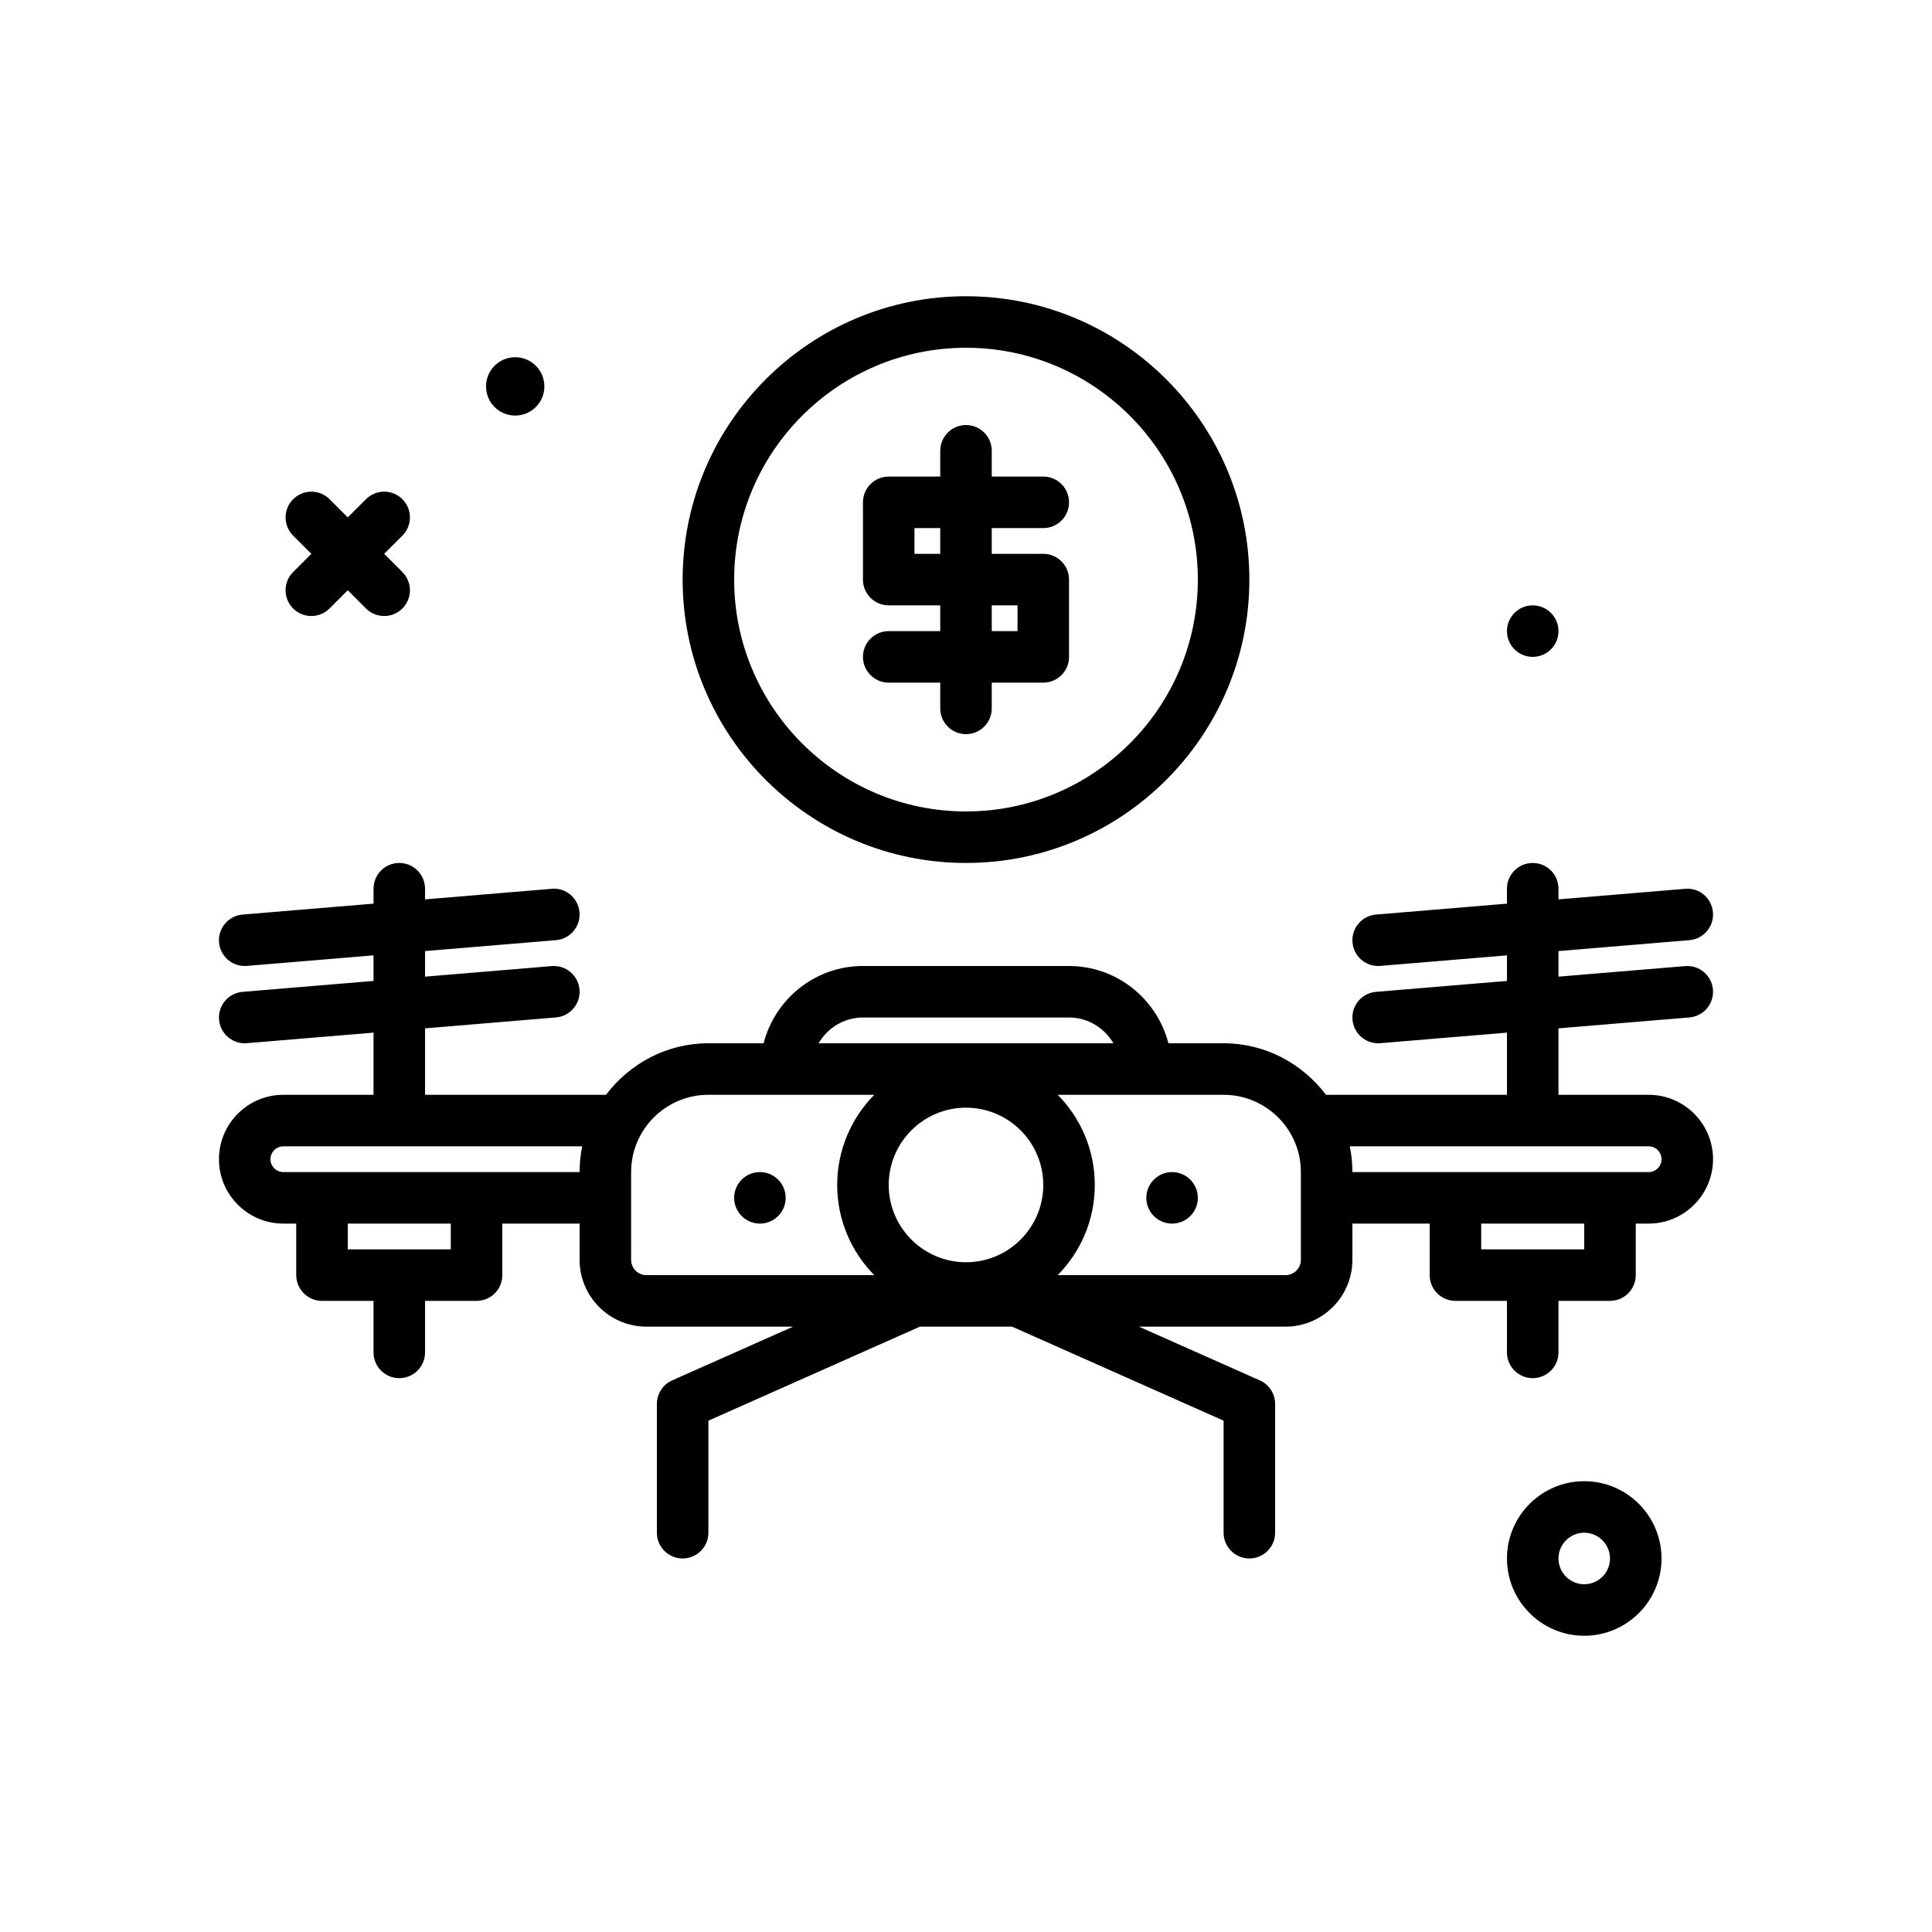 <svg id="d-payment" enable-background="new 0 0 300 300" height="512" viewBox="0 0 300 300" width="512" xmlns="http://www.w3.org/2000/svg"><g><circle cx="238" cy="98" r="4"/><path d="m246 230c-6.617 0-12 5.383-12 12s5.383 12 12 12 12-5.383 12-12-5.383-12-12-12zm0 16c-2.205 0-4-1.795-4-4s1.795-4 4-4 4 1.795 4 4-1.795 4-4 4z"/><path d="m80 64.529c2.501 0 4.53-2.028 4.53-4.529 0-2.502-2.028-4.53-4.53-4.53s-4.53 2.028-4.53 4.53c0 2.501 2.029 4.529 4.53 4.529z"/><path d="m45.516 94.484c.781.781 1.805 1.172 2.828 1.172s2.047-.391 2.828-1.172l2.828-2.828 2.828 2.828c.781.781 1.805 1.172 2.828 1.172s2.047-.391 2.828-1.172c1.562-1.562 1.562-4.094 0-5.656l-2.828-2.828 2.828-2.828c1.562-1.562 1.562-4.094 0-5.656s-4.094-1.562-5.656 0l-2.828 2.828-2.828-2.828c-1.562-1.562-4.094-1.562-5.656 0s-1.562 4.094 0 5.656l2.828 2.828-2.828 2.828c-1.563 1.563-1.563 4.094 0 5.656z"/><path d="m150 134c24.262 0 44-19.738 44-44s-19.738-44-44-44-44 19.738-44 44 19.738 44 44 44zm0-80c19.85 0 36 16.15 36 36s-16.15 36-36 36-36-16.15-36-36 16.15-36 36-36z"/><path d="m138 98c-2.209 0-4 1.791-4 4s1.791 4 4 4h8v4c0 2.209 1.791 4 4 4s4-1.791 4-4v-4h8c2.209 0 4-1.791 4-4v-12c0-2.209-1.791-4-4-4h-8v-4h8c2.209 0 4-1.791 4-4s-1.791-4-4-4h-8v-4c0-2.209-1.791-4-4-4s-4 1.791-4 4v4h-8c-2.209 0-4 1.791-4 4v12c0 2.209 1.791 4 4 4h8v4zm4-12v-4h4v4zm12 8h4v4h-4z"/><path d="m256 170h-14v-10.319l20.332-1.694c2.201-.184 3.838-2.117 3.654-4.318-.186-2.201-2.115-3.84-4.318-3.654l-19.668 1.638v-3.972l20.332-1.694c2.201-.184 3.838-2.117 3.654-4.318-.186-2.201-2.115-3.869-4.318-3.654l-19.668 1.638v-1.653c0-2.209-1.791-4-4-4s-4 1.791-4 4v2.319l-20.332 1.694c-2.201.184-3.838 2.117-3.654 4.318.174 2.088 1.924 3.668 3.982 3.668.111 0 .223-.004.336-.014l19.668-1.638v3.972l-20.332 1.694c-2.201.184-3.838 2.117-3.654 4.318.174 2.088 1.924 3.668 3.982 3.668.111 0 .223-.004.336-.014l19.668-1.638v9.653h-28.102c-3.655-4.828-9.39-8-15.898-8h-8.568c-1.789-6.881-7.999-12-15.432-12h-32c-7.433 0-13.643 5.119-15.432 12h-8.568c-6.508 0-12.243 3.172-15.898 8h-28.102v-10.319l20.332-1.694c2.201-.184 3.838-2.117 3.654-4.318s-2.107-3.84-4.318-3.654l-19.668 1.638v-3.972l20.332-1.694c2.201-.184 3.838-2.117 3.654-4.318s-2.107-3.869-4.318-3.654l-19.668 1.638v-1.653c0-2.209-1.791-4-4-4s-4 1.791-4 4v2.319l-20.332 1.694c-2.201.184-3.838 2.117-3.654 4.318.174 2.088 1.924 3.668 3.982 3.668.111 0 .223-.004.336-.014l19.668-1.638v3.972l-20.332 1.694c-2.201.184-3.838 2.117-3.654 4.318.174 2.088 1.924 3.668 3.982 3.668.111 0 .223-.004.336-.014l19.668-1.638v9.653h-14c-5.514 0-10 4.486-10 10s4.486 10 10 10h2v8c0 2.209 1.791 4 4 4h8v8c0 2.209 1.791 4 4 4s4-1.791 4-4v-8h8c2.209 0 4-1.791 4-4v-8h12v5.623c0 5.723 4.654 10.377 10.377 10.377h22.776l-18.778 8.346c-1.443.64-2.375 2.074-2.375 3.654v20c0 2.209 1.791 4 4 4s4-1.791 4-4v-17.4l32.847-14.6h14.306l32.847 14.6v17.4c0 2.209 1.791 4 4 4s4-1.791 4-4v-20c0-1.58-.932-3.014-2.375-3.654l-18.778-8.346h22.776c5.723 0 10.377-4.654 10.377-10.377v-5.623h12v8c0 2.209 1.791 4 4 4h8v8c0 2.209 1.791 4 4 4s4-1.791 4-4v-8h8c2.209 0 4-1.791 4-4v-8h2c5.514 0 10-4.486 10-10s-4.486-10-10-10zm-122-12h32c2.948 0 5.5 1.62 6.887 4h-45.775c1.388-2.38 3.94-4 6.888-4zm16 38c-6.617 0-12-5.383-12-12s5.383-12 12-12 12 5.383 12 12-5.383 12-12 12zm-80-2h-16v-4h16zm-26-12c-1.104 0-2-.896-2-2s.896-2 2-2h46.404c-.264 1.293-.404 2.63-.404 4zm54 13.623v-13.623c0-6.617 5.383-12 12-12h25.753c-3.549 3.611-5.753 8.549-5.753 14s2.204 10.389 5.753 14h-35.376c-1.311 0-2.377-1.066-2.377-2.377zm104 0c0 1.311-1.066 2.377-2.377 2.377h-35.376c3.549-3.611 5.753-8.549 5.753-14s-2.204-10.389-5.753-14h25.753c6.617 0 12 5.383 12 12zm44-1.623h-16v-4h16zm10-12h-46c0-1.37-.141-2.707-.404-4h46.404c1.104 0 2 .896 2 2s-.896 2-2 2z"/><circle cx="182" cy="186" r="4"/><circle cx="118" cy="186" r="4"/></g></svg>